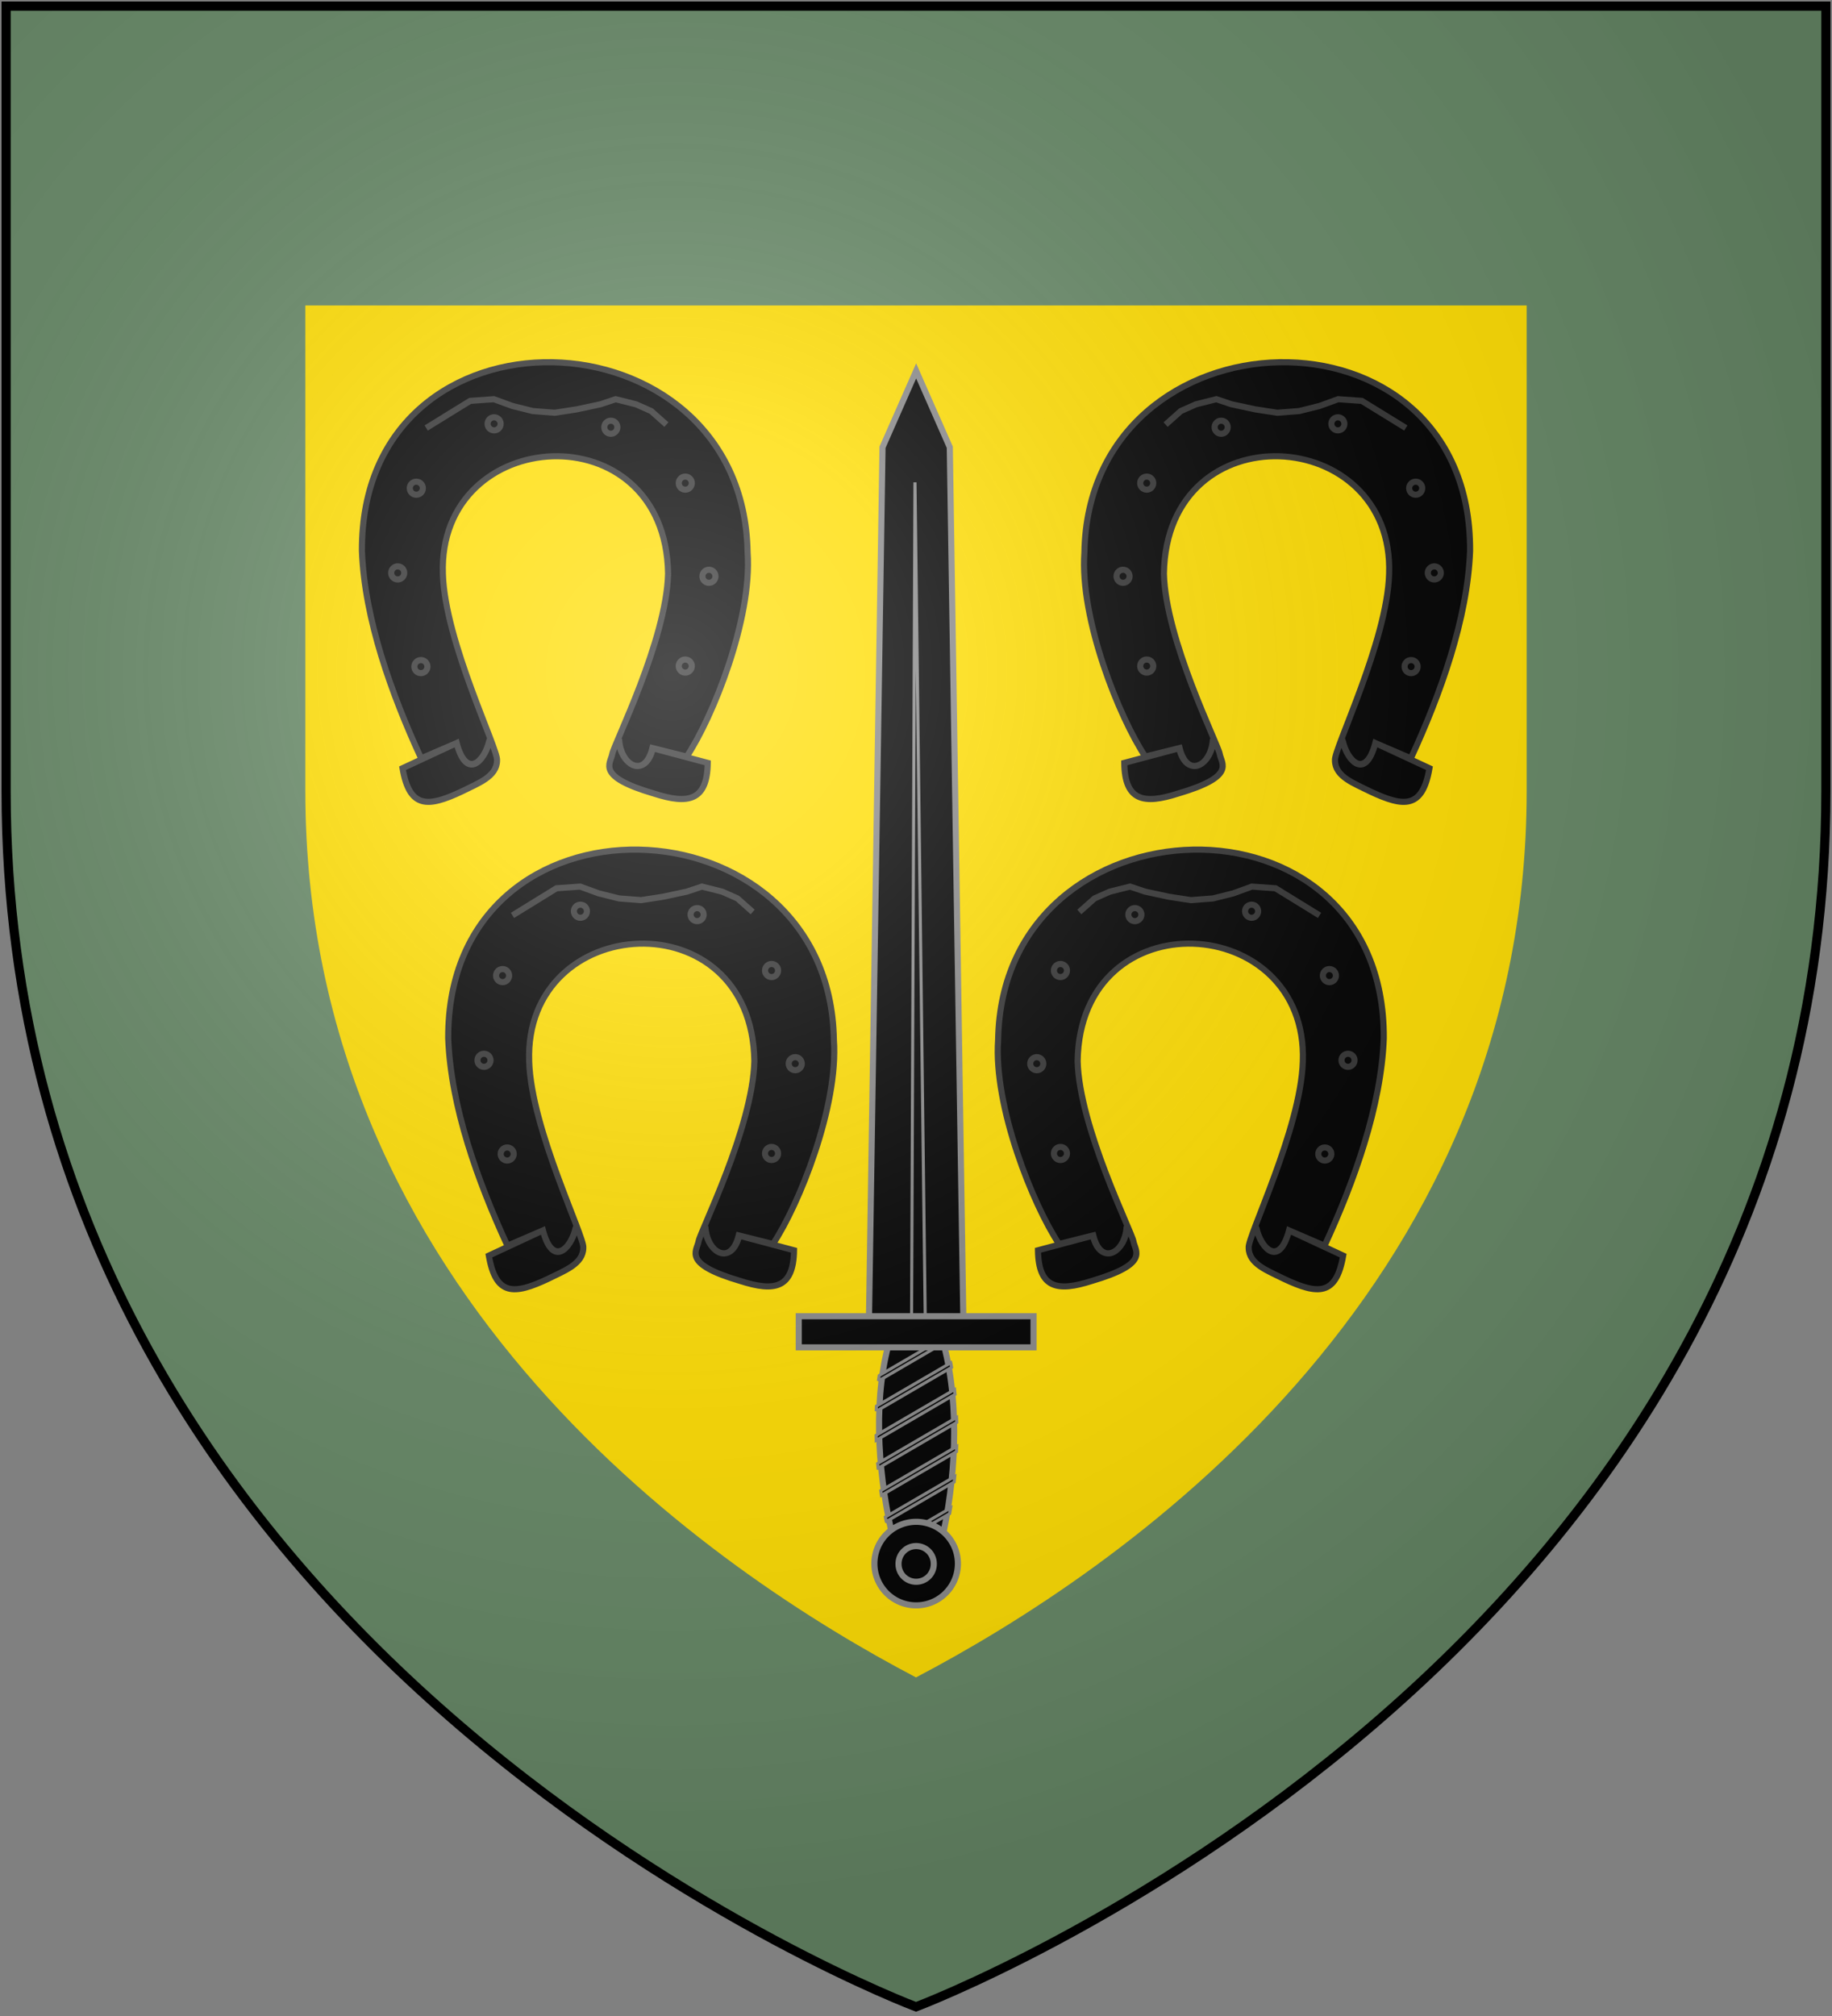 <?xml version="1.0" encoding="UTF-8" standalone="no"?>
<svg
   xmlns:dc="http://purl.org/dc/elements/1.1/"
   xmlns:cc="http://creativecommons.org/ns#"
   xmlns:rdf="http://www.w3.org/1999/02/22-rdf-syntax-ns#"
   xmlns:svg="http://www.w3.org/2000/svg"
   xmlns="http://www.w3.org/2000/svg"
   xmlns:xlink="http://www.w3.org/1999/xlink"
   xmlns:sodipodi="http://sodipodi.sourceforge.net/DTD/sodipodi-0.dtd"
   xmlns:inkscape="http://www.inkscape.org/namespaces/inkscape"
   width="600"
   height="660"
   id="svg2"
   version="1.1"
   inkscape:version="0.48.2 r9819"
   sodipodi:docname="House_Estren.svg">
  <rect width="100%" height="100%" fill="#808080" stroke="none"/>
  <sodipodi:namedview
     pagecolor="#ffffff"
     bordercolor="#666666"
     borderopacity="1"
     objecttolerance="10"
     gridtolerance="10"
     guidetolerance="10"
     inkscape:pageopacity="0"
     inkscape:pageshadow="2"
     inkscape:window-width="1366"
     inkscape:window-height="715"
     id="namedview22"
     showgrid="false"
     inkscape:zoom="0.71515154"
     inkscape:cx="110.34171"
     inkscape:cy="286.40898"
     inkscape:window-x="-8"
     inkscape:window-y="-8"
     inkscape:window-maximized="1"
     inkscape:current-layer="layer2" />
  <defs
     id="defs4">
    <radialGradient
       id="rg"
       gradientUnits="userSpaceOnUse"
       cx="220"
       cy="220"
       r="405">
      <stop
         style="stop-color:#fff;stop-opacity:.3"
         offset="0"
         id="stop7" />
      <stop
         style="stop-color:#fff;stop-opacity:.2"
         offset=".2"
         id="stop9" />
      <stop
         style="stop-color:#666;stop-opacity:.1"
         offset=".6"
         id="stop11" />
      <stop
         style="stop-color:#000;stop-opacity:.13"
         offset="1"
         id="stop13" />
    </radialGradient>
    <path
       id="shield"
       d="m2,2v257c0,286 298,398 298,398c0,0 298-112 298-398V2z" />
    <radialGradient
       inkscape:collect="always"
       xlink:href="#rg-7"
       id="radialGradient3055-1"
       gradientUnits="userSpaceOnUse"
       cx="220"
       cy="220"
       r="405" />
    <radialGradient
       id="rg-7"
       gradientUnits="userSpaceOnUse"
       cx="220"
       cy="220"
       r="405">
      <stop
         style="stop-color:#fff;stop-opacity:.3"
         offset="0"
         id="stop7-4" />
      <stop
         style="stop-color:#fff;stop-opacity:.2"
         offset=".2"
         id="stop9-0" />
      <stop
         style="stop-color:#666;stop-opacity:.1"
         offset=".6"
         id="stop11-9" />
      <stop
         style="stop-color:#000;stop-opacity:.13"
         offset="1"
         id="stop13-4" />
    </radialGradient>
    <radialGradient
       r="405"
       cy="220"
       cx="220"
       gradientUnits="userSpaceOnUse"
       id="radialGradient3074"
       xlink:href="#rg-7"
       inkscape:collect="always" />
  </defs>
  <g
     inkscape:groupmode="layer"
     id="layer2"
     inkscape:label="Elements"
     style="display:inline">
    <use
       height="1052.362"
       width="744.094"
       y="0"
       x="0"
       id="background"
       xlink:href="#shield"
       style="fill:#ffdd00" />
    <path
       id="bordure"
       d="m 2,2 0,257 c 0,286 298,398 298,398 0,0 298,-112 298,-398 L 598,2 2,2 z m 98,98 400,0 0,159 C 500,424.406 365.107,515.018 300,549.154 234.893,515.018 100,424.406 100,259 l 0,-159 z"
       style="fill:#668866"
       inkscape:connector-curvature="0" />
    <g
       style="stroke:#333333;stroke-width:1.425;stroke-miterlimit:4;stroke-dasharray:none;display:inline"
       id="g20243"
       transform="matrix(1.403,0,0,1.405,72.008,-121.613)">
      <path
         inkscape:connector-curvature="0"
         sodipodi:nodetypes="ccccccccccccccccccccc"
         id="polygon16360"
         d="m 43.517,127.648 c 0.21,2.851 2.804,4.035 3.532,0.942 l 3.47,0.868 c 2.675,-4.03 6.736,-14.086 6.251,-20.933 -0.422,-25.291 -39.729,-26.642 -39.591,-0.151 0.271,6.989 3.012,14.62 6.079,21.261 l 3.644,-1.566 c 1.026,3.801 2.906,1.803 3.354,-0.265 0.043,0.282 0.1,0.371 0.007,0.094 -0.536,2.131 -2.377,3.968 -3.36,0.171 l -5.555,2.581 c 0.711,4.146 2.6,4.022 6.077,2.382 1.643,-0.826 3.606,-1.502 3.622,-3.176 0.175,-1.057 -5.352,-12.184 -5.556,-19.102 C 24.928,95.379 48.353,93.926 48.609,110.704 c -0.165,6.814 -5.573,17.512 -5.731,18.484 -0.183,1.021 -1.706,2.305 4.3,4.064 3.479,1.12 5.451,0.773 5.501,-3.149 L 46.999,128.59 c -0.777,3.119 -3.195,1.867 -3.416,-0.822 l -0.066,-0.12 z"
         style="fill:#000000;stroke:#333333;stroke-width:0.627;stroke-miterlimit:4;stroke-opacity:1;stroke-dasharray:none"
         transform="matrix(2.274,0,0,2.273,-5.904,-31.403)" />
      <polyline
         transform="matrix(2.274,0,0,2.273,-5.904,-31.403)"
         points="23.777,95.771 26.035,94.381 28.292,92.992        30.723,92.819 32.633,93.514 34.716,94.034 36.974,94.208 39.232,93.861 41.663,93.34 43.226,92.819 45.31,93.34        46.873,94.034 48.435,95.423      "
         id="polyline16362"
         style="fill:#000000;stroke:#333333;stroke-width:0.627;stroke-miterlimit:4;stroke-opacity:1;stroke-dasharray:none" />
      <circle
         transform="matrix(2.274,0,0,2.273,-5.904,-31.403)"
         cx="23.233"
         cy="120.232"
         r="0.671"
         id="circle16364"
         sodipodi:cx="23.233"
         sodipodi:cy="120.232"
         sodipodi:rx="0.671"
         sodipodi:ry="0.671"
         style="fill:#000000;stroke:#333333;stroke-width:0.627;stroke-miterlimit:4;stroke-opacity:1;stroke-dasharray:none"
         d="m 23.904,120.232 c 0,0.371 -0.3,0.671 -0.671,0.671 -0.371,0 -0.671,-0.3 -0.671,-0.671 0,-0.371 0.3,-0.671 0.671,-0.671 0.371,0 0.671,0.3 0.671,0.671 z" />
      <circle
         transform="matrix(2.274,0,0,2.273,-5.904,-31.403)"
         cx="20.852"
         cy="110.626"
         r="0.671"
         id="circle16366"
         sodipodi:cx="20.851999"
         sodipodi:cy="110.626"
         sodipodi:rx="0.671"
         sodipodi:ry="0.671"
         style="fill:#000000;stroke:#333333;stroke-width:0.627;stroke-miterlimit:4;stroke-opacity:1;stroke-dasharray:none"
         d="m 21.523,110.626 c 0,0.371 -0.3,0.671 -0.671,0.671 -0.371,0 -0.671,-0.3 -0.671,-0.671 0,-0.371 0.3,-0.671 0.671,-0.671 0.371,0 0.671,0.3 0.671,0.671 z" />
      <circle
         transform="matrix(2.274,0,0,2.273,-5.904,-31.403)"
         cx="22.762"
         cy="101.944"
         r="0.671"
         id="circle16368"
         sodipodi:cx="22.761999"
         sodipodi:cy="101.944"
         sodipodi:rx="0.671"
         sodipodi:ry="0.671"
         style="fill:#000000;stroke:#333333;stroke-width:0.627;stroke-miterlimit:4;stroke-opacity:1;stroke-dasharray:none"
         d="m 23.433,101.944 c 0,0.371 -0.3,0.671 -0.671,0.671 -0.371,0 -0.671,-0.3 -0.671,-0.671 0,-0.371 0.3,-0.671 0.671,-0.671 0.371,0 0.671,0.3 0.671,0.671 z" />
      <circle
         transform="matrix(2.274,0,0,2.273,-5.904,-31.403)"
         cx="30.75"
         cy="95.345"
         r="0.671"
         id="circle16370"
         sodipodi:cx="30.75"
         sodipodi:cy="95.345001"
         sodipodi:rx="0.671"
         sodipodi:ry="0.671"
         style="fill:#000000;stroke:#333333;stroke-width:0.627;stroke-miterlimit:4;stroke-opacity:1;stroke-dasharray:none"
         d="m 31.421,95.345 c 0,0.371 -0.3,0.671 -0.671,0.671 -0.371,0 -0.671,-0.3 -0.671,-0.671 0,-0.371 0.3,-0.671 0.671,-0.671 0.371,0 0.671,0.3 0.671,0.671 z" />
      <circle
         transform="matrix(2.274,0,0,2.273,-5.904,-31.403)"
         cx="42.731"
         cy="95.693"
         r="0.671"
         id="circle16372"
         sodipodi:cx="42.730999"
         sodipodi:cy="95.693001"
         sodipodi:rx="0.671"
         sodipodi:ry="0.671"
         style="fill:#000000;stroke:#333333;stroke-width:0.627;stroke-miterlimit:4;stroke-opacity:1;stroke-dasharray:none"
         d="m 43.402,95.693 c 0,0.371 -0.3,0.671 -0.671,0.671 -0.371,0 -0.671,-0.3 -0.671,-0.671 0,-0.371 0.3,-0.671 0.671,-0.671 0.371,0 0.671,0.3 0.671,0.671 z" />
      <circle
         transform="matrix(2.274,0,0,2.273,-5.904,-31.403)"
         cx="50.373"
         cy="101.423"
         r="0.671"
         id="circle16374"
         sodipodi:cx="50.373001"
         sodipodi:cy="101.423"
         sodipodi:rx="0.671"
         sodipodi:ry="0.671"
         style="fill:#000000;stroke:#333333;stroke-width:0.627;stroke-miterlimit:4;stroke-opacity:1;stroke-dasharray:none"
         d="m 51.044,101.423 c 0,0.371 -0.3,0.671 -0.671,0.671 -0.371,0 -0.671,-0.3 -0.671,-0.671 0,-0.371 0.3,-0.671 0.671,-0.671 0.371,0 0.671,0.3 0.671,0.671 z" />
      <circle
         transform="matrix(2.274,0,0,2.273,-5.904,-31.403)"
         cx="52.803"
         cy="110.973"
         r="0.671"
         id="circle16376"
         sodipodi:cx="52.803001"
         sodipodi:cy="110.973"
         sodipodi:rx="0.671"
         sodipodi:ry="0.671"
         style="fill:#000000;stroke:#333333;stroke-width:0.627;stroke-miterlimit:4;stroke-opacity:1;stroke-dasharray:none"
         d="m 53.474,110.973 c 0,0.371 -0.3,0.671 -0.671,0.671 -0.371,0 -0.671,-0.3 -0.671,-0.671 0,-0.371 0.3,-0.671 0.671,-0.671 0.371,0 0.671,0.3 0.671,0.671 z" />
      <circle
         transform="matrix(2.274,0,0,2.273,-5.904,-31.403)"
         cx="50.372"
         cy="120.177"
         r="0.671"
         id="circle16378"
         sodipodi:cx="50.372002"
         sodipodi:cy="120.177"
         sodipodi:rx="0.671"
         sodipodi:ry="0.671"
         style="fill:#000000;stroke:#333333;stroke-width:0.627;stroke-miterlimit:4;stroke-opacity:1;stroke-dasharray:none"
         d="m 51.043,120.177 c 0,0.371 -0.3,0.671 -0.671,0.671 -0.371,0 -0.671,-0.3 -0.671,-0.671 0,-0.371 0.3,-0.671 0.671,-0.671 0.371,0 0.671,0.3 0.671,0.671 z" />
    </g>
    <g
       id="g3216"
       style="stroke:#888888;stroke-width:1.214"
       transform="matrix(0.824,0,0,0.824,40.581,79.661)">
      <path
         d="m 305.994,515.849 c 5.889,23.989 13.343,23.989 18.944,10e-6 5.601,-23.989 7.33,-53.517 1.153,-77.505 -6.177,-23.989 -16.226,-23.989 -22.403,10e-6 -6.177,23.989 -3.583,53.517 2.306,77.505 z"
         id="path39"
         inkscape:connector-curvature="0"
         style="fill:#000000;stroke:#888888;stroke-width:2.428" />
      <path
         d="m 296.064,431.786 37.651,1e-5 -5.454,-350.775 -13.371,-30.323 -13.371,30.323 -5.454,350.775 z"
         id="path41"
         inkscape:connector-curvature="0"
         style="fill:#000000;stroke:#888888;stroke-width:2.428;stroke-opacity:1" />
      <path
         d="m 313.064,428.62 1.36,-333.66 4.095,333.66 -5.454,0 z"
         id="path43"
         inkscape:connector-curvature="0"
         style="fill:#000000;stroke:#888888;stroke-width:1.214" />
      <path
         d="m 308.572,527.661 c -0.225,-0.544 -0.444,-1.081 -0.649,-1.622 l 18.071,-10.522 c -0.18,0.771 -0.369,1.538 -0.559,2.306 l -16.864,9.837 z m -3.171,-9.693 c -0.152,-0.575 -0.303,-1.153 -0.45,-1.73 l 23.639,-13.783 c -0.123,0.746 -0.247,1.489 -0.378,2.234 l -22.81,13.279 z m -2.396,-10.126 c -0.125,-0.594 -0.259,-1.188 -0.378,-1.784 l 27.603,-16.071 c -0.069,0.71 -0.139,1.417 -0.216,2.126 l -27.008,15.729 z m -1.91,-10.432 c -0.094,-0.606 -0.182,-1.213 -0.27,-1.82 l 30.179,-17.585 c -0.021,0.678 -0.044,1.358 -0.072,2.036 l -29.837,17.369 z m -1.333,-10.756 c -0.06,-0.626 -0.127,-1.248 -0.18,-1.874 L 330.968,466.492 c 0.024,0.656 0.037,1.308 0.054,1.964 l -31.26,18.198 z m -0.739,-11.099 c -0.022,-0.653 -0.039,-1.311 -0.054,-1.964 l 31.206,-18.179 c 0.067,0.628 0.121,1.263 0.18,1.892 l -31.332,18.252 z m 0,-11.531 c 0.023,-0.679 0.041,-1.357 0.072,-2.036 l 29.548,-17.207 c 0.046,0.209 0.098,0.423 0.144,0.631 0.068,0.392 0.133,0.779 0.198,1.171 l -29.963,17.441 z m 0.847,-12.018 c 0.108,-0.722 0.213,-1.452 0.324,-2.18 l 26.053,-15.189 c 0.164,0.575 0.319,1.15 0.468,1.73 l -26.846,15.639 z"
         id="path45"
         inkscape:connector-curvature="0"
         style="fill:#000000;stroke:#888888;stroke-width:1.214" />
      <path
         d="m 268.227,426.273 93.326,0 0,12.373 -93.326,0 z"
         id="path47"
         inkscape:connector-curvature="0"
         style="fill:#000000;stroke:#888888;stroke-width:2.428" />
      <path
         d="m 331.488,524.679 a 16.599,16.599 0 1 0 -33.197,10e-6 16.599,16.599 0 0 0 33.197,-10e-6 z"
         id="path49"
         inkscape:connector-curvature="0"
         style="fill:#000000;stroke:#888888;stroke-width:2.428" />
      <path
         d="m 321.895,524.679 a 7.006,7.006 0 1 0 -14.011,10e-6 7.006,7.006 0 1 0 14.011,-10e-6 z"
         id="path51"
         inkscape:connector-curvature="0"
         style="fill:#000000;stroke:#888888;stroke-width:2.428" />
    </g>
    <g
       transform="matrix(1.403,0,0,1.405,100.268,37.95)"
       id="g3993"
       style="stroke:#333333;stroke-width:1.425;stroke-miterlimit:4;stroke-dasharray:none;display:inline">
      <path
         transform="matrix(2.274,0,0,2.273,-5.904,-31.403)"
         style="fill:#000000;stroke:#333333;stroke-width:0.627;stroke-miterlimit:4;stroke-opacity:1;stroke-dasharray:none"
         d="m 43.517,127.648 c 0.21,2.851 2.804,4.035 3.532,0.942 l 3.47,0.868 c 2.675,-4.03 6.736,-14.086 6.251,-20.933 -0.422,-25.291 -39.729,-26.642 -39.591,-0.151 0.271,6.989 3.012,14.62 6.079,21.261 l 3.644,-1.566 c 1.026,3.801 2.906,1.803 3.354,-0.265 0.043,0.282 0.1,0.371 0.007,0.094 -0.536,2.131 -2.377,3.968 -3.36,0.171 l -5.555,2.581 c 0.711,4.146 2.6,4.022 6.077,2.382 1.643,-0.826 3.606,-1.502 3.622,-3.176 0.175,-1.057 -5.352,-12.184 -5.556,-19.102 C 24.928,95.379 48.353,93.926 48.609,110.704 c -0.165,6.814 -5.573,17.512 -5.731,18.484 -0.183,1.021 -1.706,2.305 4.3,4.064 3.479,1.12 5.451,0.773 5.501,-3.149 L 46.999,128.59 c -0.777,3.119 -3.195,1.867 -3.416,-0.822 l -0.066,-0.12 z"
         id="path3995"
         sodipodi:nodetypes="ccccccccccccccccccccc"
         inkscape:connector-curvature="0" />
      <polyline
         style="fill:#000000;stroke:#333333;stroke-width:0.627;stroke-miterlimit:4;stroke-opacity:1;stroke-dasharray:none"
         id="polyline3997"
         points="23.777,95.771 26.035,94.381 28.292,92.992        30.723,92.819 32.633,93.514 34.716,94.034 36.974,94.208 39.232,93.861 41.663,93.34 43.226,92.819 45.31,93.34        46.873,94.034 48.435,95.423      "
         transform="matrix(2.274,0,0,2.273,-5.904,-31.403)" />
      <circle
         d="m 23.904,120.232 c 0,0.371 -0.3,0.671 -0.671,0.671 -0.371,0 -0.671,-0.3 -0.671,-0.671 0,-0.371 0.3,-0.671 0.671,-0.671 0.371,0 0.671,0.3 0.671,0.671 z"
         style="fill:#000000;stroke:#333333;stroke-width:0.627;stroke-miterlimit:4;stroke-opacity:1;stroke-dasharray:none"
         sodipodi:ry="0.671"
         sodipodi:rx="0.671"
         sodipodi:cy="120.232"
         sodipodi:cx="23.233"
         id="circle3999"
         r="0.671"
         cy="120.232"
         cx="23.233"
         transform="matrix(2.274,0,0,2.273,-5.904,-31.403)" />
      <circle
         d="m 21.523,110.626 c 0,0.371 -0.3,0.671 -0.671,0.671 -0.371,0 -0.671,-0.3 -0.671,-0.671 0,-0.371 0.3,-0.671 0.671,-0.671 0.371,0 0.671,0.3 0.671,0.671 z"
         style="fill:#000000;stroke:#333333;stroke-width:0.627;stroke-miterlimit:4;stroke-opacity:1;stroke-dasharray:none"
         sodipodi:ry="0.671"
         sodipodi:rx="0.671"
         sodipodi:cy="110.626"
         sodipodi:cx="20.851999"
         id="circle4001"
         r="0.671"
         cy="110.626"
         cx="20.852"
         transform="matrix(2.274,0,0,2.273,-5.904,-31.403)" />
      <circle
         d="m 23.433,101.944 c 0,0.371 -0.3,0.671 -0.671,0.671 -0.371,0 -0.671,-0.3 -0.671,-0.671 0,-0.371 0.3,-0.671 0.671,-0.671 0.371,0 0.671,0.3 0.671,0.671 z"
         style="fill:#000000;stroke:#333333;stroke-width:0.627;stroke-miterlimit:4;stroke-opacity:1;stroke-dasharray:none"
         sodipodi:ry="0.671"
         sodipodi:rx="0.671"
         sodipodi:cy="101.944"
         sodipodi:cx="22.761999"
         id="circle4003"
         r="0.671"
         cy="101.944"
         cx="22.762"
         transform="matrix(2.274,0,0,2.273,-5.904,-31.403)" />
      <circle
         d="m 31.421,95.345 c 0,0.371 -0.3,0.671 -0.671,0.671 -0.371,0 -0.671,-0.3 -0.671,-0.671 0,-0.371 0.3,-0.671 0.671,-0.671 0.371,0 0.671,0.3 0.671,0.671 z"
         style="fill:#000000;stroke:#333333;stroke-width:0.627;stroke-miterlimit:4;stroke-opacity:1;stroke-dasharray:none"
         sodipodi:ry="0.671"
         sodipodi:rx="0.671"
         sodipodi:cy="95.345001"
         sodipodi:cx="30.75"
         id="circle4005"
         r="0.671"
         cy="95.345"
         cx="30.75"
         transform="matrix(2.274,0,0,2.273,-5.904,-31.403)" />
      <circle
         d="m 43.402,95.693 c 0,0.371 -0.3,0.671 -0.671,0.671 -0.371,0 -0.671,-0.3 -0.671,-0.671 0,-0.371 0.3,-0.671 0.671,-0.671 0.371,0 0.671,0.3 0.671,0.671 z"
         style="fill:#000000;stroke:#333333;stroke-width:0.627;stroke-miterlimit:4;stroke-opacity:1;stroke-dasharray:none"
         sodipodi:ry="0.671"
         sodipodi:rx="0.671"
         sodipodi:cy="95.693001"
         sodipodi:cx="42.730999"
         id="circle4007"
         r="0.671"
         cy="95.693"
         cx="42.731"
         transform="matrix(2.274,0,0,2.273,-5.904,-31.403)" />
      <circle
         d="m 51.044,101.423 c 0,0.371 -0.3,0.671 -0.671,0.671 -0.371,0 -0.671,-0.3 -0.671,-0.671 0,-0.371 0.3,-0.671 0.671,-0.671 0.371,0 0.671,0.3 0.671,0.671 z"
         style="fill:#000000;stroke:#333333;stroke-width:0.627;stroke-miterlimit:4;stroke-opacity:1;stroke-dasharray:none"
         sodipodi:ry="0.671"
         sodipodi:rx="0.671"
         sodipodi:cy="101.423"
         sodipodi:cx="50.373001"
         id="circle4009"
         r="0.671"
         cy="101.423"
         cx="50.373"
         transform="matrix(2.274,0,0,2.273,-5.904,-31.403)" />
      <circle
         d="m 53.474,110.973 c 0,0.371 -0.3,0.671 -0.671,0.671 -0.371,0 -0.671,-0.3 -0.671,-0.671 0,-0.371 0.3,-0.671 0.671,-0.671 0.371,0 0.671,0.3 0.671,0.671 z"
         style="fill:#000000;stroke:#333333;stroke-width:0.627;stroke-miterlimit:4;stroke-opacity:1;stroke-dasharray:none"
         sodipodi:ry="0.671"
         sodipodi:rx="0.671"
         sodipodi:cy="110.973"
         sodipodi:cx="52.803001"
         id="circle4011"
         r="0.671"
         cy="110.973"
         cx="52.803"
         transform="matrix(2.274,0,0,2.273,-5.904,-31.403)" />
      <circle
         d="m 51.043,120.177 c 0,0.371 -0.3,0.671 -0.671,0.671 -0.371,0 -0.671,-0.3 -0.671,-0.671 0,-0.371 0.3,-0.671 0.671,-0.671 0.371,0 0.671,0.3 0.671,0.671 z"
         style="fill:#000000;stroke:#333333;stroke-width:0.627;stroke-miterlimit:4;stroke-opacity:1;stroke-dasharray:none"
         sodipodi:ry="0.671"
         sodipodi:rx="0.671"
         sodipodi:cy="120.177"
         sodipodi:cx="50.372002"
         id="circle4013"
         r="0.671"
         cy="120.177"
         cx="50.372"
         transform="matrix(2.274,0,0,2.273,-5.904,-31.403)" />
    </g>
    <g
       transform="matrix(-1.403,0,0,1.405,527.992,-121.613)"
       id="g4015"
       style="stroke:#333333;stroke-width:1.425;stroke-miterlimit:4;stroke-dasharray:none;display:inline">
      <path
         transform="matrix(2.274,0,0,2.273,-5.904,-31.403)"
         style="fill:#000000;stroke:#333333;stroke-width:0.627;stroke-miterlimit:4;stroke-opacity:1;stroke-dasharray:none"
         d="m 43.517,127.648 c 0.21,2.851 2.804,4.035 3.532,0.942 l 3.47,0.868 c 2.675,-4.03 6.736,-14.086 6.251,-20.933 -0.422,-25.291 -39.729,-26.642 -39.591,-0.151 0.271,6.989 3.012,14.62 6.079,21.261 l 3.644,-1.566 c 1.026,3.801 2.906,1.803 3.354,-0.265 0.043,0.282 0.1,0.371 0.007,0.094 -0.536,2.131 -2.377,3.968 -3.36,0.171 l -5.555,2.581 c 0.711,4.146 2.6,4.022 6.077,2.382 1.643,-0.826 3.606,-1.502 3.622,-3.176 0.175,-1.057 -5.352,-12.184 -5.556,-19.102 C 24.928,95.379 48.353,93.926 48.609,110.704 c -0.165,6.814 -5.573,17.512 -5.731,18.484 -0.183,1.021 -1.706,2.305 4.3,4.064 3.479,1.12 5.451,0.773 5.501,-3.149 L 46.999,128.59 c -0.777,3.119 -3.195,1.867 -3.416,-0.822 l -0.066,-0.12 z"
         id="path4017"
         sodipodi:nodetypes="ccccccccccccccccccccc"
         inkscape:connector-curvature="0" />
      <polyline
         style="fill:#000000;stroke:#333333;stroke-width:0.627;stroke-miterlimit:4;stroke-opacity:1;stroke-dasharray:none"
         id="polyline4019"
         points="23.777,95.771 26.035,94.381 28.292,92.992        30.723,92.819 32.633,93.514 34.716,94.034 36.974,94.208 39.232,93.861 41.663,93.34 43.226,92.819 45.31,93.34        46.873,94.034 48.435,95.423      "
         transform="matrix(2.274,0,0,2.273,-5.904,-31.403)" />
      <circle
         d="m 23.904,120.232 c 0,0.371 -0.3,0.671 -0.671,0.671 -0.371,0 -0.671,-0.3 -0.671,-0.671 0,-0.371 0.3,-0.671 0.671,-0.671 0.371,0 0.671,0.3 0.671,0.671 z"
         style="fill:#000000;stroke:#333333;stroke-width:0.627;stroke-miterlimit:4;stroke-opacity:1;stroke-dasharray:none"
         sodipodi:ry="0.671"
         sodipodi:rx="0.671"
         sodipodi:cy="120.232"
         sodipodi:cx="23.233"
         id="circle4021"
         r="0.671"
         cy="120.232"
         cx="23.233"
         transform="matrix(2.274,0,0,2.273,-5.904,-31.403)" />
      <circle
         d="m 21.523,110.626 c 0,0.371 -0.3,0.671 -0.671,0.671 -0.371,0 -0.671,-0.3 -0.671,-0.671 0,-0.371 0.3,-0.671 0.671,-0.671 0.371,0 0.671,0.3 0.671,0.671 z"
         style="fill:#000000;stroke:#333333;stroke-width:0.627;stroke-miterlimit:4;stroke-opacity:1;stroke-dasharray:none"
         sodipodi:ry="0.671"
         sodipodi:rx="0.671"
         sodipodi:cy="110.626"
         sodipodi:cx="20.851999"
         id="circle4023"
         r="0.671"
         cy="110.626"
         cx="20.852"
         transform="matrix(2.274,0,0,2.273,-5.904,-31.403)" />
      <circle
         d="m 23.433,101.944 c 0,0.371 -0.3,0.671 -0.671,0.671 -0.371,0 -0.671,-0.3 -0.671,-0.671 0,-0.371 0.3,-0.671 0.671,-0.671 0.371,0 0.671,0.3 0.671,0.671 z"
         style="fill:#000000;stroke:#333333;stroke-width:0.627;stroke-miterlimit:4;stroke-opacity:1;stroke-dasharray:none"
         sodipodi:ry="0.671"
         sodipodi:rx="0.671"
         sodipodi:cy="101.944"
         sodipodi:cx="22.761999"
         id="circle4025"
         r="0.671"
         cy="101.944"
         cx="22.762"
         transform="matrix(2.274,0,0,2.273,-5.904,-31.403)" />
      <circle
         d="m 31.421,95.345 c 0,0.371 -0.3,0.671 -0.671,0.671 -0.371,0 -0.671,-0.3 -0.671,-0.671 0,-0.371 0.3,-0.671 0.671,-0.671 0.371,0 0.671,0.3 0.671,0.671 z"
         style="fill:#000000;stroke:#333333;stroke-width:0.627;stroke-miterlimit:4;stroke-opacity:1;stroke-dasharray:none"
         sodipodi:ry="0.671"
         sodipodi:rx="0.671"
         sodipodi:cy="95.345001"
         sodipodi:cx="30.75"
         id="circle4027"
         r="0.671"
         cy="95.345"
         cx="30.75"
         transform="matrix(2.274,0,0,2.273,-5.904,-31.403)" />
      <circle
         d="m 43.402,95.693 c 0,0.371 -0.3,0.671 -0.671,0.671 -0.371,0 -0.671,-0.3 -0.671,-0.671 0,-0.371 0.3,-0.671 0.671,-0.671 0.371,0 0.671,0.3 0.671,0.671 z"
         style="fill:#000000;stroke:#333333;stroke-width:0.627;stroke-miterlimit:4;stroke-opacity:1;stroke-dasharray:none"
         sodipodi:ry="0.671"
         sodipodi:rx="0.671"
         sodipodi:cy="95.693001"
         sodipodi:cx="42.730999"
         id="circle4029"
         r="0.671"
         cy="95.693"
         cx="42.731"
         transform="matrix(2.274,0,0,2.273,-5.904,-31.403)" />
      <circle
         d="m 51.044,101.423 c 0,0.371 -0.3,0.671 -0.671,0.671 -0.371,0 -0.671,-0.3 -0.671,-0.671 0,-0.371 0.3,-0.671 0.671,-0.671 0.371,0 0.671,0.3 0.671,0.671 z"
         style="fill:#000000;stroke:#333333;stroke-width:0.627;stroke-miterlimit:4;stroke-opacity:1;stroke-dasharray:none"
         sodipodi:ry="0.671"
         sodipodi:rx="0.671"
         sodipodi:cy="101.423"
         sodipodi:cx="50.373001"
         id="circle4031"
         r="0.671"
         cy="101.423"
         cx="50.373"
         transform="matrix(2.274,0,0,2.273,-5.904,-31.403)" />
      <circle
         d="m 53.474,110.973 c 0,0.371 -0.3,0.671 -0.671,0.671 -0.371,0 -0.671,-0.3 -0.671,-0.671 0,-0.371 0.3,-0.671 0.671,-0.671 0.371,0 0.671,0.3 0.671,0.671 z"
         style="fill:#000000;stroke:#333333;stroke-width:0.627;stroke-miterlimit:4;stroke-opacity:1;stroke-dasharray:none"
         sodipodi:ry="0.671"
         sodipodi:rx="0.671"
         sodipodi:cy="110.973"
         sodipodi:cx="52.803001"
         id="circle4033"
         r="0.671"
         cy="110.973"
         cx="52.803"
         transform="matrix(2.274,0,0,2.273,-5.904,-31.403)" />
      <circle
         d="m 51.043,120.177 c 0,0.371 -0.3,0.671 -0.671,0.671 -0.371,0 -0.671,-0.3 -0.671,-0.671 0,-0.371 0.3,-0.671 0.671,-0.671 0.371,0 0.671,0.3 0.671,0.671 z"
         style="fill:#000000;stroke:#333333;stroke-width:0.627;stroke-miterlimit:4;stroke-opacity:1;stroke-dasharray:none"
         sodipodi:ry="0.671"
         sodipodi:rx="0.671"
         sodipodi:cy="120.177"
         sodipodi:cx="50.372002"
         id="circle4035"
         r="0.671"
         cy="120.177"
         cx="50.372"
         transform="matrix(2.274,0,0,2.273,-5.904,-31.403)" />
    </g>
    <g
       style="stroke:#333333;stroke-width:1.425;stroke-miterlimit:4;stroke-dasharray:none;display:inline"
       id="g4037"
       transform="matrix(-1.403,0,0,1.405,499.732,37.95)">
      <path
         inkscape:connector-curvature="0"
         sodipodi:nodetypes="ccccccccccccccccccccc"
         id="path4039"
         d="m 43.517,127.648 c 0.21,2.851 2.804,4.035 3.532,0.942 l 3.47,0.868 c 2.675,-4.03 6.736,-14.086 6.251,-20.933 -0.422,-25.291 -39.729,-26.642 -39.591,-0.151 0.271,6.989 3.012,14.62 6.079,21.261 l 3.644,-1.566 c 1.026,3.801 2.906,1.803 3.354,-0.265 0.043,0.282 0.1,0.371 0.007,0.094 -0.536,2.131 -2.377,3.968 -3.36,0.171 l -5.555,2.581 c 0.711,4.146 2.6,4.022 6.077,2.382 1.643,-0.826 3.606,-1.502 3.622,-3.176 0.175,-1.057 -5.352,-12.184 -5.556,-19.102 C 24.928,95.379 48.353,93.926 48.609,110.704 c -0.165,6.814 -5.573,17.512 -5.731,18.484 -0.183,1.021 -1.706,2.305 4.3,4.064 3.479,1.12 5.451,0.773 5.501,-3.149 L 46.999,128.59 c -0.777,3.119 -3.195,1.867 -3.416,-0.822 l -0.066,-0.12 z"
         style="fill:#000000;stroke:#333333;stroke-width:0.627;stroke-miterlimit:4;stroke-opacity:1;stroke-dasharray:none"
         transform="matrix(2.274,0,0,2.273,-5.904,-31.403)" />
      <polyline
         transform="matrix(2.274,0,0,2.273,-5.904,-31.403)"
         points="23.777,95.771 26.035,94.381 28.292,92.992        30.723,92.819 32.633,93.514 34.716,94.034 36.974,94.208 39.232,93.861 41.663,93.34 43.226,92.819 45.31,93.34        46.873,94.034 48.435,95.423      "
         id="polyline4041"
         style="fill:#000000;stroke:#333333;stroke-width:0.627;stroke-miterlimit:4;stroke-opacity:1;stroke-dasharray:none" />
      <circle
         transform="matrix(2.274,0,0,2.273,-5.904,-31.403)"
         cx="23.233"
         cy="120.232"
         r="0.671"
         id="circle4043"
         sodipodi:cx="23.233"
         sodipodi:cy="120.232"
         sodipodi:rx="0.671"
         sodipodi:ry="0.671"
         style="fill:#000000;stroke:#333333;stroke-width:0.627;stroke-miterlimit:4;stroke-opacity:1;stroke-dasharray:none"
         d="m 23.904,120.232 c 0,0.371 -0.3,0.671 -0.671,0.671 -0.371,0 -0.671,-0.3 -0.671,-0.671 0,-0.371 0.3,-0.671 0.671,-0.671 0.371,0 0.671,0.3 0.671,0.671 z" />
      <circle
         transform="matrix(2.274,0,0,2.273,-5.904,-31.403)"
         cx="20.852"
         cy="110.626"
         r="0.671"
         id="circle4045"
         sodipodi:cx="20.851999"
         sodipodi:cy="110.626"
         sodipodi:rx="0.671"
         sodipodi:ry="0.671"
         style="fill:#000000;stroke:#333333;stroke-width:0.627;stroke-miterlimit:4;stroke-opacity:1;stroke-dasharray:none"
         d="m 21.523,110.626 c 0,0.371 -0.3,0.671 -0.671,0.671 -0.371,0 -0.671,-0.3 -0.671,-0.671 0,-0.371 0.3,-0.671 0.671,-0.671 0.371,0 0.671,0.3 0.671,0.671 z" />
      <circle
         transform="matrix(2.274,0,0,2.273,-5.904,-31.403)"
         cx="22.762"
         cy="101.944"
         r="0.671"
         id="circle4047"
         sodipodi:cx="22.761999"
         sodipodi:cy="101.944"
         sodipodi:rx="0.671"
         sodipodi:ry="0.671"
         style="fill:#000000;stroke:#333333;stroke-width:0.627;stroke-miterlimit:4;stroke-opacity:1;stroke-dasharray:none"
         d="m 23.433,101.944 c 0,0.371 -0.3,0.671 -0.671,0.671 -0.371,0 -0.671,-0.3 -0.671,-0.671 0,-0.371 0.3,-0.671 0.671,-0.671 0.371,0 0.671,0.3 0.671,0.671 z" />
      <circle
         transform="matrix(2.274,0,0,2.273,-5.904,-31.403)"
         cx="30.75"
         cy="95.345"
         r="0.671"
         id="circle4049"
         sodipodi:cx="30.75"
         sodipodi:cy="95.345001"
         sodipodi:rx="0.671"
         sodipodi:ry="0.671"
         style="fill:#000000;stroke:#333333;stroke-width:0.627;stroke-miterlimit:4;stroke-opacity:1;stroke-dasharray:none"
         d="m 31.421,95.345 c 0,0.371 -0.3,0.671 -0.671,0.671 -0.371,0 -0.671,-0.3 -0.671,-0.671 0,-0.371 0.3,-0.671 0.671,-0.671 0.371,0 0.671,0.3 0.671,0.671 z" />
      <circle
         transform="matrix(2.274,0,0,2.273,-5.904,-31.403)"
         cx="42.731"
         cy="95.693"
         r="0.671"
         id="circle4051"
         sodipodi:cx="42.730999"
         sodipodi:cy="95.693001"
         sodipodi:rx="0.671"
         sodipodi:ry="0.671"
         style="fill:#000000;stroke:#333333;stroke-width:0.627;stroke-miterlimit:4;stroke-opacity:1;stroke-dasharray:none"
         d="m 43.402,95.693 c 0,0.371 -0.3,0.671 -0.671,0.671 -0.371,0 -0.671,-0.3 -0.671,-0.671 0,-0.371 0.3,-0.671 0.671,-0.671 0.371,0 0.671,0.3 0.671,0.671 z" />
      <circle
         transform="matrix(2.274,0,0,2.273,-5.904,-31.403)"
         cx="50.373"
         cy="101.423"
         r="0.671"
         id="circle4053"
         sodipodi:cx="50.373001"
         sodipodi:cy="101.423"
         sodipodi:rx="0.671"
         sodipodi:ry="0.671"
         style="fill:#000000;stroke:#333333;stroke-width:0.627;stroke-miterlimit:4;stroke-opacity:1;stroke-dasharray:none"
         d="m 51.044,101.423 c 0,0.371 -0.3,0.671 -0.671,0.671 -0.371,0 -0.671,-0.3 -0.671,-0.671 0,-0.371 0.3,-0.671 0.671,-0.671 0.371,0 0.671,0.3 0.671,0.671 z" />
      <circle
         transform="matrix(2.274,0,0,2.273,-5.904,-31.403)"
         cx="52.803"
         cy="110.973"
         r="0.671"
         id="circle4055"
         sodipodi:cx="52.803001"
         sodipodi:cy="110.973"
         sodipodi:rx="0.671"
         sodipodi:ry="0.671"
         style="fill:#000000;stroke:#333333;stroke-width:0.627;stroke-miterlimit:4;stroke-opacity:1;stroke-dasharray:none"
         d="m 53.474,110.973 c 0,0.371 -0.3,0.671 -0.671,0.671 -0.371,0 -0.671,-0.3 -0.671,-0.671 0,-0.371 0.3,-0.671 0.671,-0.671 0.371,0 0.671,0.3 0.671,0.671 z" />
      <circle
         transform="matrix(2.274,0,0,2.273,-5.904,-31.403)"
         cx="50.372"
         cy="120.177"
         r="0.671"
         id="circle4057"
         sodipodi:cx="50.372002"
         sodipodi:cy="120.177"
         sodipodi:rx="0.671"
         sodipodi:ry="0.671"
         style="fill:#000000;stroke:#333333;stroke-width:0.627;stroke-miterlimit:4;stroke-opacity:1;stroke-dasharray:none"
         d="m 51.043,120.177 c 0,0.371 -0.3,0.671 -0.671,0.671 -0.371,0 -0.671,-0.3 -0.671,-0.671 0,-0.371 0.3,-0.671 0.671,-0.671 0.371,0 0.671,0.3 0.671,0.671 z" />
    </g>
  </g>
  <g
     inkscape:groupmode="layer"
     id="layer1"
     inkscape:label="Cover"
     style="display:inline"
     sodipodi:insensitive="true">
    <path
       d="m 2,2 v 257 c 0,286 298,398 298,398 0,0 298,-112 298,-398 V 2 z"
       id="shine"
       inkscape:connector-curvature="0"
       style="fill:url(#radialGradient3074);stroke:#000000;stroke-width:3" />
  </g>
</svg>
